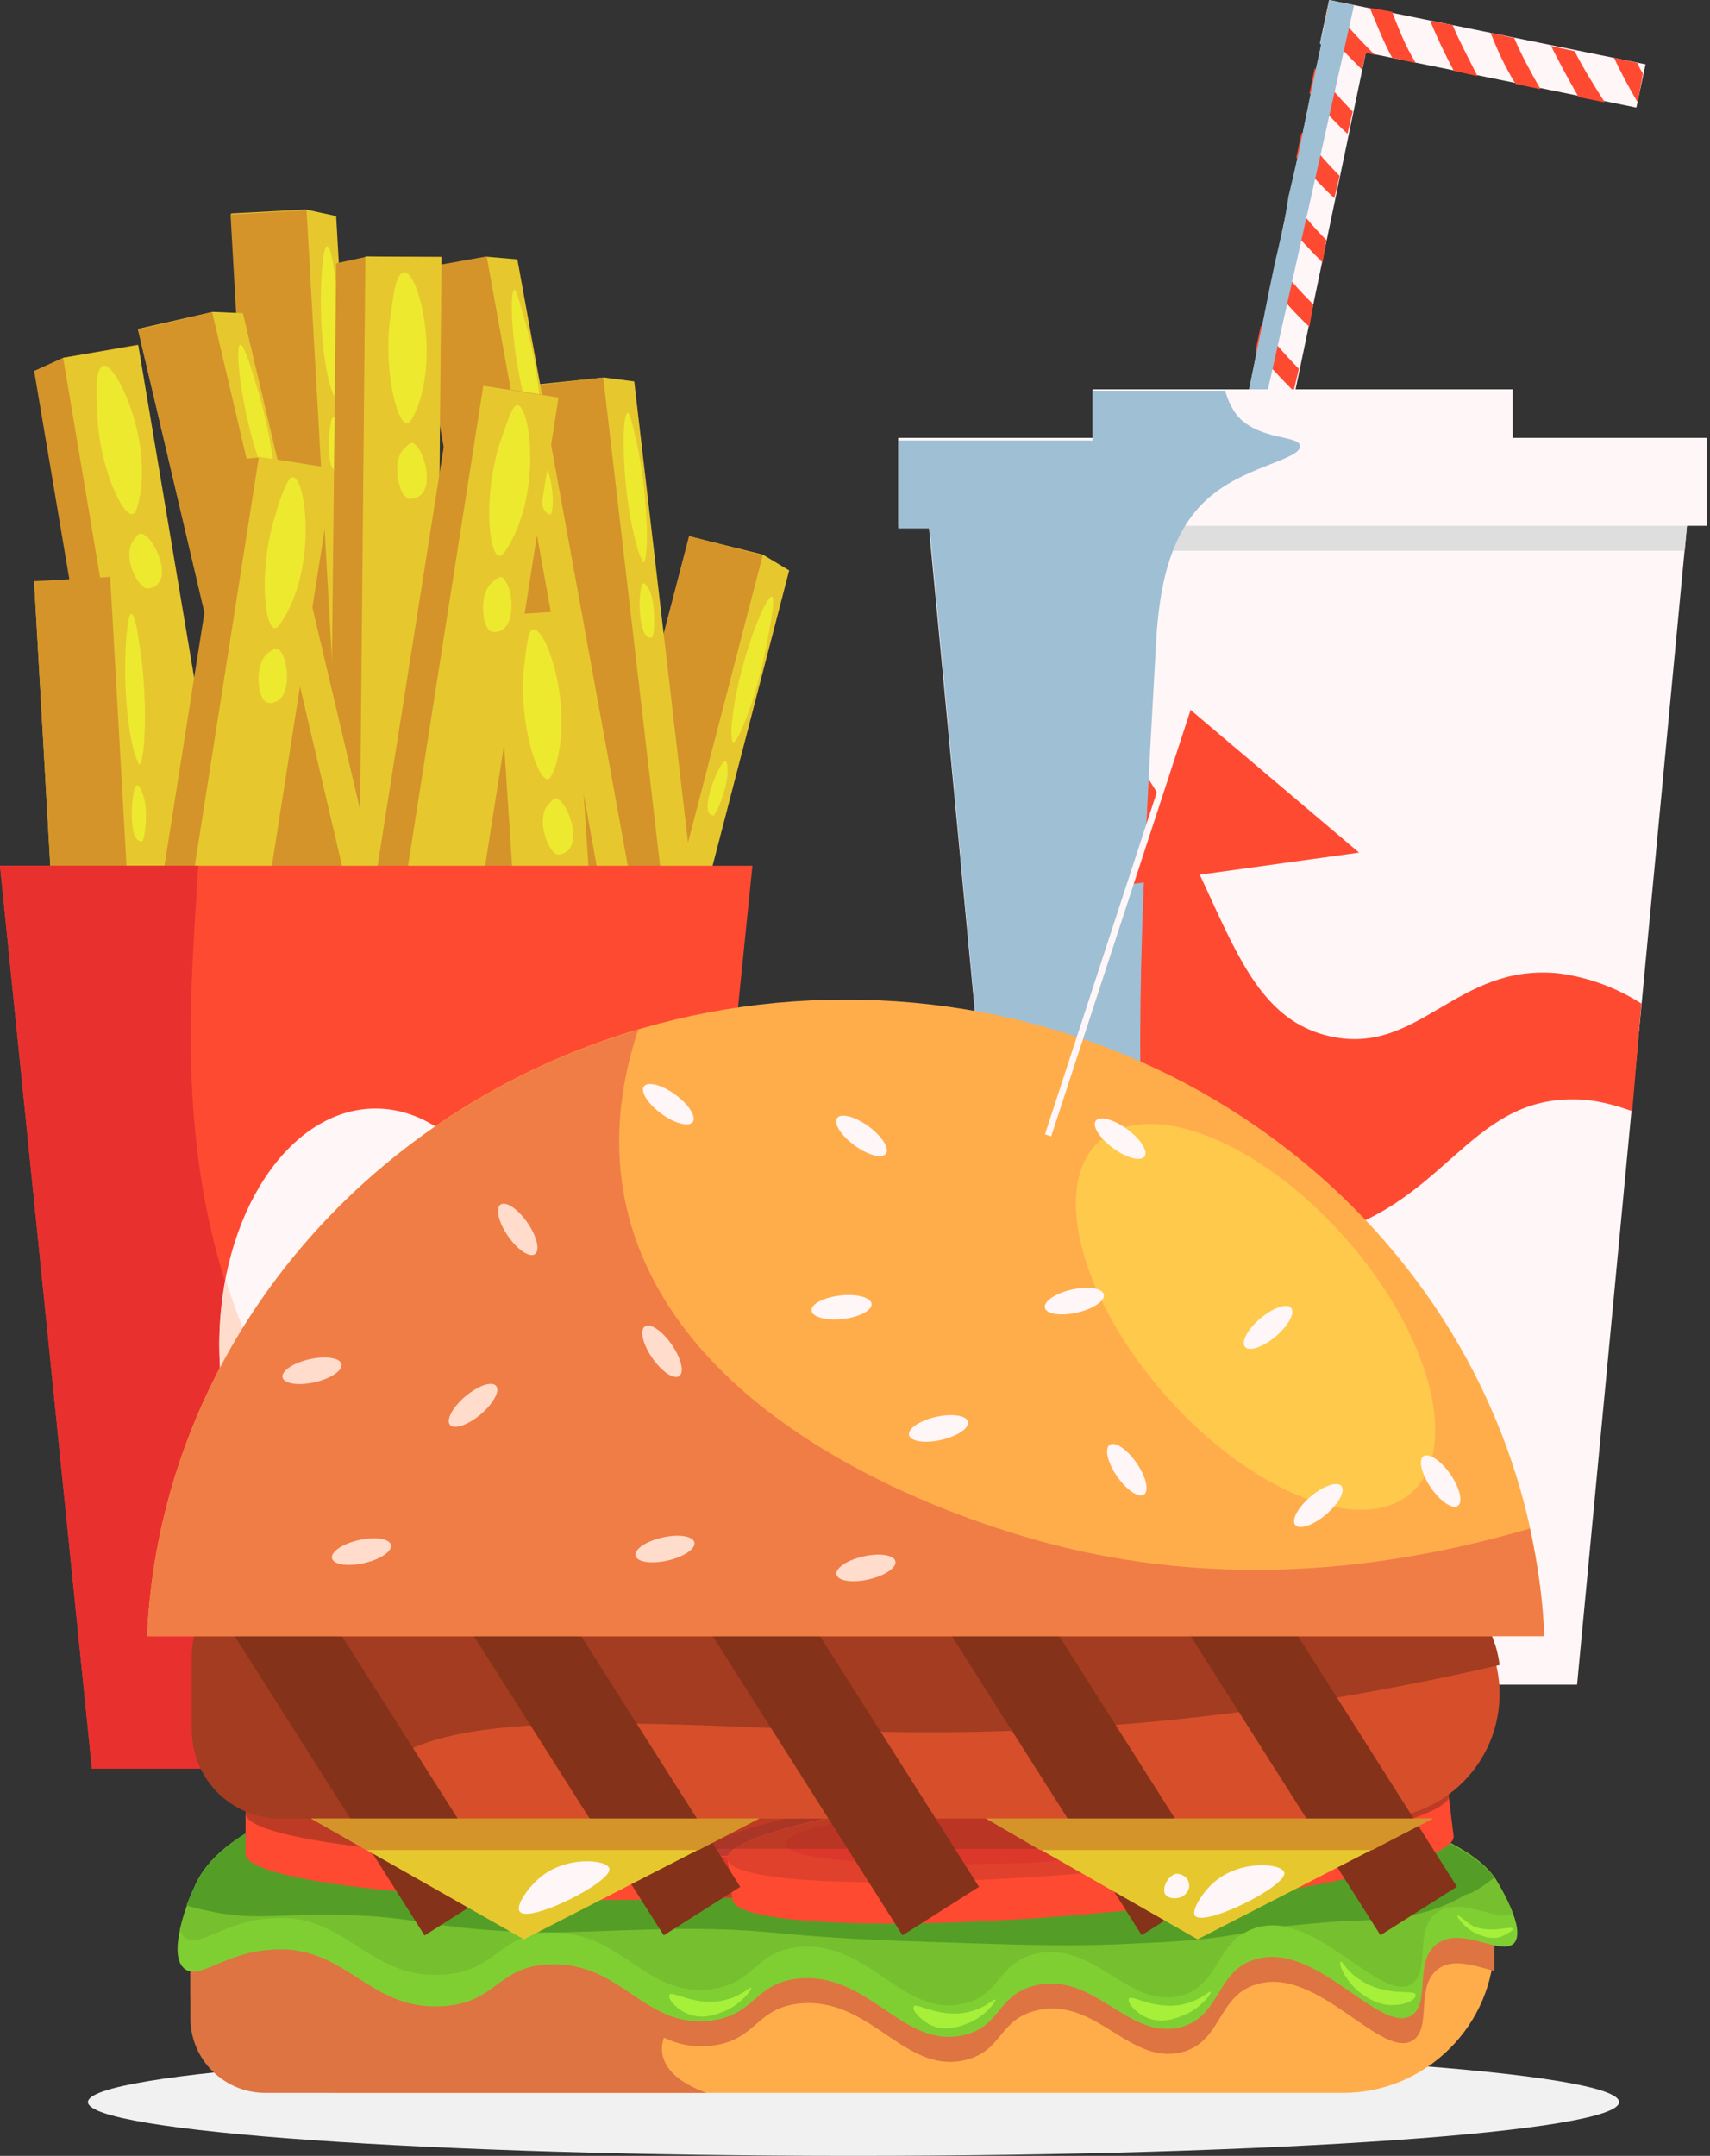 <svg width="242" height="305" viewBox="0 0 242 305" fill="none" xmlns="http://www.w3.org/2000/svg">
<rect x="0" y="0" width="242" height="305" fill="#333333" stroke="none"/>
<g clip-path="url(#clip0_60_260)">
<path d="M120.792 305C180.627 305 229.133 301.592 229.133 297.387C229.133 293.183 180.627 289.774 120.792 289.774C60.957 289.774 12.451 293.183 12.451 297.387C12.451 301.592 60.957 305 120.792 305Z" fill="#F1F1F1"/>
<path d="M232.881 9.098L188.095 0L186.794 6.127L186.98 6.313L167.096 101.38L173.414 102.68L193.298 7.427L231.58 15.226L232.881 9.098Z" fill="#FFF6F8"/>
<path d="M194.599 7.798L193.298 7.427L192.741 9.841C190.697 7.798 188.838 5.942 187.352 3.899L188.095 0.371C189.767 2.785 191.997 5.199 194.599 7.798Z" fill="#FF4A32"/>
<path d="M200.36 8.913L197.015 8.17C195.714 5.756 194.785 3.342 193.856 1.114L197.015 1.671C197.944 4.085 198.873 6.499 200.36 8.913Z" fill="#FF4A32"/>
<path d="M209.094 10.769L205.749 10.027C204.448 7.613 203.333 5.199 202.404 2.971L205.563 3.528C206.493 5.756 207.793 8.17 209.094 10.769Z" fill="#FF4A32"/>
<path d="M218.014 12.626L214.483 11.883C212.997 9.47 211.882 7.056 210.953 4.642L214.298 5.385C215.227 7.613 216.528 10.027 218.014 12.626Z" fill="#FF4A32"/>
<path d="M227.12 14.483L223.403 13.74C221.917 11.141 220.616 8.727 219.501 6.499L222.846 7.241C223.961 9.47 225.448 11.883 227.12 14.483Z" fill="#FF4A32"/>
<path d="M232.509 10.398L231.766 14.483C230.465 12.255 229.35 10.212 228.421 8.17L231.766 8.913C231.952 9.47 232.138 9.841 232.509 10.398Z" fill="#FF4A32"/>
<path d="M191.44 15.783L190.697 18.939C188.652 17.082 186.98 15.04 185.307 13.183L186.051 9.655C187.723 11.698 189.396 13.74 191.44 15.783Z" fill="#FF4A32"/>
<path d="M189.582 24.881L188.838 28.037C186.794 26.18 185.122 24.138 183.449 22.281L184.192 18.753C185.865 20.796 187.537 22.838 189.582 24.881Z" fill="#FF4A32"/>
<path d="M187.723 33.979L187.166 37.136C185.122 35.093 183.449 33.236 181.777 31.38L182.52 27.852C184.007 29.894 185.679 31.937 187.723 33.979Z" fill="#FF4A32"/>
<path d="M185.865 43.077L185.307 46.234C183.263 44.377 181.591 42.334 179.918 40.478L180.662 36.95C181.962 38.992 183.821 41.035 185.865 43.077Z" fill="#FF4A32"/>
<path d="M183.821 52.175L183.077 55.332C181.033 53.289 179.361 51.433 177.688 49.576L178.432 46.048C180.104 48.091 181.777 50.133 183.821 52.175Z" fill="#FF4A32"/>
<path d="M181.777 62.016L181.219 64.43C179.175 62.573 177.502 60.531 176.016 58.674L176.573 55.703C177.874 57.56 179.361 59.417 181.033 61.274C181.405 61.459 181.591 61.831 181.777 62.016Z" fill="#FF4A32"/>
<path d="M180.104 70.372L179.361 73.528C177.317 71.672 175.644 69.629 173.972 67.772L174.715 64.245C176.387 66.287 178.06 68.329 180.104 70.372Z" fill="#FF4A32"/>
<path d="M178.06 79.656L177.317 82.627V82.812C177.317 82.812 177.317 82.812 177.317 82.627C175.644 80.77 173.786 78.913 172.113 77.242C171.927 77.056 171.927 77.056 171.742 76.871L172.671 73.343L172.857 73.528C174.343 75.571 176.016 77.428 178.06 79.656C178.06 79.47 178.06 79.656 178.06 79.656Z" fill="#FF4A32"/>
<path d="M176.202 88.754L175.458 91.91C173.6 90.054 171.927 88.197 170.255 86.34C170.069 86.154 170.069 86.154 169.883 85.969L170.812 82.441L170.998 82.627C172.485 84.669 174.157 86.526 176.202 88.754C176.202 88.568 176.202 88.754 176.202 88.754Z" fill="#FF4A32"/>
<path d="M191.626 0.743L170.812 93.582L168.768 93.21L170.069 86.34L169.883 85.969L170.812 82.627L170.998 82.441L171.927 77.242L171.742 76.871L172.671 73.528L172.857 73.343L173.972 67.772L174.715 64.245L176.016 58.674L176.573 55.703L176.759 55.146L177.874 49.576L178.617 46.048L179.732 40.478L180.476 36.95L181.777 31.38L182.334 27.852L183.635 22.281L184.378 18.753L185.493 13.183L186.237 9.655L186.98 6.313L186.794 6.127L187.352 3.899L188.095 0.371V0L191.626 0.743Z" fill="#9FBFD4" style="mix-blend-mode:multiply"/>
<path d="M223.187 238.342H146.995L131.199 71.789H238.982L223.187 238.342Z" fill="#FFF6F8"/>
<path d="M232.292 141.975C228.762 139.747 224.859 138.261 220.585 137.704C206.09 136.219 200.887 149.402 188.25 146.617C171.525 142.903 173.383 117.837 152.198 97.598C146.437 92.028 139.561 87.571 132.5 84.043L139.747 160.357C152.198 169.827 169.109 178.925 186.206 175.026C204.417 170.941 207.577 155.344 222.815 155.529C225.602 155.529 228.39 156.272 230.992 157.2L232.292 141.975Z" fill="#FF4A32"/>
<path d="M131.942 77.916H238.425L238.982 71.789H131.199L131.942 77.916Z" fill="#DEDEDE"/>
<path d="M241.584 61.948H127.11V74.388H241.584V61.948Z" fill="#FFF6F8"/>
<path d="M214.081 55.078H154.614V64.362H214.081V55.078Z" fill="#FFF6F8"/>
<path d="M184.533 227.572C157.773 196.75 159.817 159.057 163.534 92.213C163.906 84.415 165.021 74.945 171.896 69.746C176.914 65.847 184.161 64.919 183.976 63.062C183.79 61.576 178.401 62.319 175.241 58.977C174.312 57.863 173.755 56.563 173.383 55.263H154.614V62.319H127.11V74.76H131.57L146.995 238.527H195.683C191.966 235.371 188.25 231.843 184.533 227.572Z" fill="#9FBFD4" style="mix-blend-mode:multiply"/>
<path d="M75.263 161.099L97.563 75.873L107.97 78.472L111.686 80.7L89.572 165.926L79.165 163.327L75.263 161.099Z" fill="#E6C82E"/>
<path d="M75.303 161.206L85.734 163.915L107.943 78.558L97.512 75.849L75.303 161.206Z" fill="#D4942A"/>
<path d="M108.713 89.985C107.412 97.784 104.439 105.396 103.695 105.025C103.695 105.025 103.51 104.839 103.51 103.168C104.067 94.813 108.341 84.043 109.27 84.415C109.642 84.6 109.27 87.2 108.713 89.985Z" fill="#EDE92F"/>
<path d="M102.952 108.739C103.138 110.595 101.837 114.309 101.094 115.237C101.094 115.423 100.908 115.423 100.536 115.237C99.235 114.309 101.465 108.739 102.395 107.81C102.766 107.439 102.952 107.996 102.952 108.739Z" fill="#EDE92F"/>
<path d="M84.926 142.161L74.705 54.521L85.483 53.407L89.757 53.964L99.978 141.603L89.2 142.718L84.926 142.161Z" fill="#E6C82E"/>
<path d="M84.867 142.248L95.573 141.003L85.369 53.398L74.662 54.642L84.867 142.248Z" fill="#D4942A"/>
<path d="M90.315 63.619C91.802 71.232 91.802 79.401 91.059 79.587C91.059 79.587 90.873 79.401 90.315 77.916C87.899 69.932 87.9 58.42 88.829 58.42C89.2 58.42 89.758 61.019 90.315 63.619Z" fill="#EDE92F"/>
<path d="M91.802 83.301C92.731 84.972 92.731 89.057 92.359 89.985C92.359 90.171 92.174 90.356 91.802 90.171C90.315 89.614 90.315 83.858 90.873 82.744C91.059 82.187 91.43 82.744 91.802 83.301Z" fill="#EDE92F"/>
<path d="M34.008 135.848L19.513 48.765L8.92 50.621L4.832 52.478L19.513 139.375L30.105 137.519L34.008 135.848Z" fill="#D4942A"/>
<path d="M19.566 48.839L8.937 50.623L23.563 137.603L34.193 135.819L19.566 48.839Z" fill="#E6C82E"/>
<path d="M13.752 57.492C13.752 65.476 17.283 73.088 18.769 72.717C18.955 72.717 19.327 72.531 19.698 70.675C21.557 61.948 16.353 51.364 14.681 51.736C13.566 52.107 13.566 54.706 13.752 57.492Z" fill="#EDE92F"/>
<path d="M18.769 76.616C17.468 78.659 19.141 82.372 20.442 83.115C20.628 83.301 20.999 83.301 21.557 83.115C24.53 82.001 21.928 76.431 20.442 75.688C19.698 75.131 19.327 75.874 18.769 76.616Z" fill="#EDE92F"/>
<path d="M37.724 118.394L32.706 30.197L43.299 29.64L47.573 30.568L52.59 118.579L41.812 119.137L37.724 118.394Z" fill="#E6C82E"/>
<path d="M37.603 118.39L48.364 117.783L43.385 29.727L32.624 30.334L37.603 118.39Z" fill="#D4942A"/>
<path d="M47.574 40.224C48.688 48.022 48.131 56.192 47.388 56.192C47.388 56.192 47.202 56.006 46.644 54.335C44.6 46.165 45.529 34.653 46.273 34.839C46.83 34.839 47.202 37.624 47.574 40.224Z" fill="#EDE92F"/>
<path d="M47.945 59.905C48.874 61.576 48.503 65.661 48.131 66.59C48.131 66.775 47.945 66.961 47.574 66.775C46.087 66.218 46.459 60.462 47.016 59.163C47.388 58.791 47.574 59.348 47.945 59.905Z" fill="#EDE92F"/>
<path d="M73.961 124.892L58.351 38.181L68.944 36.324L73.218 36.695L89.014 123.407L78.421 125.264L73.961 124.892Z" fill="#E6C82E"/>
<path d="M73.933 124.975L84.54 123.065L68.88 36.27L58.273 38.181L73.933 124.975Z" fill="#D4942A"/>
<path d="M74.519 46.165C76.564 53.778 76.935 61.948 76.378 61.948C76.378 61.948 76.006 61.948 75.449 60.277C72.475 52.478 71.918 40.966 72.847 40.966C73.033 40.966 73.776 43.566 74.519 46.165Z" fill="#EDE92F"/>
<path d="M77.121 65.847C78.236 67.518 78.422 71.417 78.05 72.531C78.05 72.717 77.864 72.903 77.679 72.717C76.192 72.346 75.82 66.59 76.192 65.29C76.378 64.733 76.749 65.29 77.121 65.847Z" fill="#EDE92F"/>
<path d="M9.849 170.382L4.832 82.371L15.61 81.628L19.884 82.557L24.716 170.568L14.123 171.125L9.849 170.382Z" fill="#E6C82E"/>
<path d="M9.813 170.283L20.574 169.676L15.595 81.62L4.834 82.227L9.813 170.283Z" fill="#D4942A"/>
<path d="M19.884 92.213C20.999 100.012 20.442 108.182 19.698 108.182C19.698 108.182 19.513 107.996 18.955 106.325C16.911 98.155 17.84 86.643 18.583 86.829C19.141 87.014 19.513 89.614 19.884 92.213Z" fill="#EDE92F"/>
<path d="M20.07 112.081C20.999 113.752 20.628 117.837 20.256 118.765C20.256 118.951 20.07 119.137 19.698 118.951C18.212 118.394 18.583 112.638 19.141 111.338C19.513 110.781 19.884 111.338 20.07 112.081Z" fill="#EDE92F"/>
<path d="M86.599 174.282L80.838 86.457L70.059 87.014L65.971 88.499L71.732 176.511L82.51 175.768L86.599 174.282Z" fill="#D4942A"/>
<path d="M80.885 86.38L70.131 87.091L75.956 175.094L86.711 174.383L80.885 86.38Z" fill="#E6C82E"/>
<path d="M74.148 94.441C73.404 102.24 76.006 110.224 77.493 110.224C77.679 110.224 78.05 110.038 78.608 108.367C81.209 100.012 77.307 88.685 75.449 89.057C74.705 89.057 74.519 91.656 74.148 94.441Z" fill="#EDE92F"/>
<path d="M77.493 113.938C76.006 115.794 77.307 119.694 78.422 120.622C78.608 120.808 78.794 120.993 79.537 120.808C82.51 119.879 80.652 114.309 79.165 113.195C78.422 112.638 78.05 113.381 77.493 113.938Z" fill="#EDE92F"/>
<path d="M61.697 124.521L62.44 36.324H51.848L47.574 37.252L46.644 125.449L57.423 125.635L61.697 124.521Z" fill="#D4942A"/>
<path d="M62.487 36.379L51.709 36.277L50.876 124.474L61.654 124.576L62.487 36.379Z" fill="#E6C82E"/>
<path d="M55.379 43.937C54.078 51.736 56.122 59.905 57.608 59.905C57.794 59.905 58.166 59.72 58.909 58.049C62.254 49.879 59.095 38.367 57.237 38.552C56.122 38.552 55.75 41.152 55.379 43.937Z" fill="#EDE92F"/>
<path d="M57.051 63.619C55.564 65.29 56.308 69.375 57.423 70.303C57.608 70.489 57.794 70.675 58.538 70.489C61.697 69.932 60.21 63.99 58.724 62.876C58.166 62.319 57.608 63.062 57.051 63.619Z" fill="#EDE92F"/>
<path d="M65.414 143.275L78.979 56.192L68.387 54.521L64.113 54.892L50.361 141.975L61.139 143.646L65.414 143.275Z" fill="#D4942A"/>
<path d="M79.044 56.247L68.396 54.58L54.731 141.709L65.379 143.377L79.044 56.247Z" fill="#E6C82E"/>
<path d="M70.803 62.505C68.387 69.932 69.13 78.287 70.617 78.659C70.803 78.659 71.174 78.659 72.104 76.988C76.564 69.375 75.077 57.492 73.219 57.306C72.475 57.306 71.732 59.905 70.803 62.505Z" fill="#EDE92F"/>
<path d="M69.688 82.372C67.829 83.858 68.201 87.943 69.13 89.057C69.316 89.242 69.502 89.428 70.059 89.428C73.219 89.242 72.661 83.301 71.36 82.001C70.989 81.258 70.245 81.815 69.688 82.372Z" fill="#EDE92F"/>
<path d="M39.769 132.505L19.513 46.536L30.105 44.123L34.379 44.308L54.635 130.092L44.043 132.505H39.769Z" fill="#E6C82E"/>
<path d="M39.685 132.491L50.179 130.032L30.027 44.164L19.533 46.622L39.685 132.491Z" fill="#D4942A"/>
<path d="M36.052 53.778C38.468 61.205 39.397 69.375 38.654 69.561C38.654 69.561 38.282 69.561 37.724 67.889C34.379 60.277 33.078 48.765 34.008 48.765C34.379 48.579 35.309 51.178 36.052 53.778Z" fill="#EDE92F"/>
<path d="M39.769 73.088C40.883 74.574 41.441 78.659 41.069 79.587C41.069 79.773 40.883 79.959 40.698 79.959C39.211 79.587 38.468 73.831 38.839 72.531C39.025 72.16 39.397 72.717 39.769 73.088Z" fill="#EDE92F"/>
<path d="M33.45 153.486L47.202 66.403L36.609 64.732L32.335 65.103L18.583 152.186L29.176 153.857L33.45 153.486Z" fill="#D4942A"/>
<path d="M47.289 66.289L36.641 64.622L22.977 151.752L33.625 153.419L47.289 66.289Z" fill="#E6C82E"/>
<path d="M39.025 72.717C36.609 80.144 37.353 88.5 38.839 88.871C39.025 88.871 39.397 88.871 40.326 87.2C44.786 79.587 43.299 67.704 41.441 67.518C40.698 67.518 39.769 70.118 39.025 72.717Z" fill="#EDE92F"/>
<path d="M37.91 92.399C36.052 93.884 36.423 97.969 37.353 99.083C37.538 99.269 37.724 99.455 38.282 99.455C41.441 99.269 40.883 93.327 39.583 92.028C39.025 91.471 38.468 92.028 37.91 92.399Z" fill="#EDE92F"/>
<path d="M93.475 250.225H13.008L0 122.479H106.483L93.475 250.225Z" fill="#FF4A32"/>
<path d="M93.475 249.482C69.502 235.742 42.928 215.318 32.149 182.267C24.902 159.986 27.132 138.633 28.061 122.479H0L13.008 250.225H93.475V249.482Z" fill="#E8312E"/>
<path d="M53.148 223.673C65.362 223.673 75.263 208.71 75.263 190.251C75.263 171.793 65.362 156.829 53.148 156.829C40.935 156.829 31.034 171.793 31.034 190.251C31.034 208.71 40.935 223.673 53.148 223.673Z" fill="#FFF6F8"/>
<path d="M53.148 223.673C54.635 223.673 56.308 223.488 57.794 222.93C46.83 211.975 37.724 198.792 32.335 182.267C32.149 181.896 32.149 181.524 31.963 181.153C31.406 184.124 31.034 187.095 31.034 190.251C31.034 208.819 40.883 223.673 53.148 223.673Z" fill="#FFDCCB"/>
<path d="M190.108 296.088H48.317C36.423 296.088 26.946 286.432 26.946 274.735V273.063H211.479V274.735C211.479 286.432 201.816 296.088 190.108 296.088Z" fill="#FFAD4B"/>
<path d="M211.479 273.063H26.946V282.533C29.176 283.09 32.707 279.934 38.468 279.377C49.06 278.448 52.219 287.918 62.626 287.361C70.617 286.989 70.431 281.605 78.236 281.419C88.271 281.233 91.43 290.517 100.722 289.403C107.04 288.66 106.855 284.204 112.987 283.461C123.208 282.347 127.854 293.488 136.588 291.446C141.977 290.146 141.234 285.69 146.809 284.39C155.171 282.533 159.817 292.188 167.251 290.332C173.011 288.846 172.268 282.162 178.029 280.676C186.577 278.262 195.497 291.446 199.957 288.66C202.745 286.804 200.143 280.862 203.674 278.448C205.904 276.963 209.063 278.262 211.479 278.82V273.063Z" fill="#DE7441"/>
<path d="M26.946 274.549V285.504C26.946 291.446 31.778 296.088 37.538 296.088H99.979C97.005 294.973 94.59 293.488 93.846 291.074C92.545 286.432 99.235 283.276 98.492 279.748C97.749 276.406 90.501 274.178 80.094 273.063H38.654C34.565 273.435 30.663 273.992 26.946 274.549Z" fill="#DE7441"/>
<path d="M27.689 266.565C27.318 267.493 23.415 276.034 26.017 278.448C28.061 280.305 31.778 276.22 38.282 275.849C48.874 274.92 52.033 284.39 62.44 283.833C70.431 283.461 70.245 278.077 78.05 277.891C88.085 277.705 91.245 286.989 100.536 285.875C106.855 285.133 106.669 280.676 112.801 279.934C123.022 278.819 127.668 289.96 136.402 287.918C141.791 286.618 141.048 282.162 146.623 280.862C154.986 279.005 159.631 288.66 167.065 286.804C172.826 285.318 172.082 278.634 177.843 277.148C186.391 274.735 195.312 287.918 199.772 285.132C202.559 283.276 199.957 277.334 203.488 274.92C207.019 272.506 212.408 276.777 214.267 274.92C216.125 272.878 211.851 266.193 211.665 265.822C197.913 244.84 41.255 237.042 27.689 266.565Z" fill="#7FCF33"/>
<path d="M27.689 266.565C27.503 267.122 26.017 270.093 25.459 273.063C25.645 273.435 25.831 273.806 26.017 273.992C28.061 275.849 31.778 271.764 38.282 271.392C48.874 270.464 52.033 279.934 62.44 279.377C70.431 279.005 70.245 273.621 78.05 273.435C88.085 273.249 91.245 282.533 100.536 281.419C106.855 280.676 106.669 276.22 112.801 275.477C123.022 274.363 127.668 285.504 136.402 283.461C141.791 282.162 141.048 277.705 146.623 276.406C154.986 274.549 159.631 284.204 167.065 282.347C172.826 280.862 172.082 274.178 177.843 272.692C186.391 270.278 195.312 283.461 199.772 280.676C202.559 278.819 199.957 272.878 203.488 270.464C207.019 268.236 212.222 272.135 214.081 270.65C213.152 268.236 211.665 265.822 211.479 265.636C197.913 244.84 41.255 237.042 27.689 266.565Z" fill="#76BF2F"/>
<path d="M211.479 265.636C207.391 260.066 193.639 255.424 175.427 252.267C134.915 250.411 73.776 252.453 39.954 256.724C33.822 259.323 29.548 262.665 27.689 266.565C27.503 266.936 26.946 268.05 26.388 269.535C27.318 269.907 28.433 270.093 29.176 270.278C36.423 271.949 39.954 270.464 51.476 271.021C57.608 271.392 58.909 271.949 65.228 272.692C77.679 273.992 82.51 273.063 96.634 272.878C110.571 272.878 108.341 273.992 131.57 274.734C143.65 275.106 151.083 275.477 161.304 274.92C170.224 274.549 173.197 273.992 176.171 273.435C176.728 273.063 177.286 272.878 177.843 272.692C179.144 272.321 180.445 272.321 181.746 272.506C183.976 272.321 186.763 271.949 190.851 271.764C196.241 271.578 201.816 271.392 207.391 268.05C208.506 267.864 209.992 266.75 211.479 265.636Z" fill="#549E27"/>
<path d="M97.005 284.761C99.235 285.875 101.465 284.947 102.395 284.575C104.81 283.647 106.483 281.419 106.297 281.233C106.111 281.048 104.996 282.347 102.766 282.904C98.678 284.018 95.147 281.605 94.775 282.162C94.404 282.719 95.519 284.018 97.005 284.761Z" fill="#A6F03A"/>
<path d="M131.57 286.432C133.8 287.546 136.03 286.618 136.96 286.247C139.375 285.318 141.048 283.09 140.862 282.904C140.676 282.719 139.561 284.018 137.331 284.575C133.243 285.69 129.712 283.276 129.34 283.833C128.969 284.39 130.27 285.69 131.57 286.432Z" fill="#A6F03A"/>
<path d="M162.047 285.318C164.277 286.432 166.507 285.504 167.436 285.133C169.852 284.204 171.525 281.976 171.339 281.79C171.153 281.605 170.038 282.904 167.808 283.461C163.72 284.575 160.189 282.162 159.817 282.719C159.446 283.276 160.561 284.575 162.047 285.318Z" fill="#A6F03A"/>
<path d="M197.356 283.647C194.94 283.833 193.081 282.347 192.338 281.79C190.294 280.119 189.365 277.705 189.736 277.52C189.922 277.334 190.666 279.005 192.524 280.119C196.055 282.533 200.143 281.419 200.329 282.162C200.515 282.904 198.842 283.647 197.356 283.647Z" fill="#A6F03A"/>
<path d="M212.408 273.992C210.736 274.549 209.249 273.62 208.692 273.435C207.019 272.506 206.09 271.021 206.276 271.021C206.462 270.835 207.205 271.764 208.506 272.506C211.293 273.62 213.895 272.321 214.081 272.878C214.452 272.878 213.337 273.62 212.408 273.992Z" fill="#A6F03A"/>
<path d="M137.331 256.538C137.331 253.01 114.288 250.039 86.041 250.039C57.794 250.039 34.751 253.01 34.751 256.538C34.751 257.652 34.751 261.18 34.751 262.294C34.751 265.822 57.794 268.793 86.041 268.793C114.288 268.793 137.331 265.822 137.331 262.294C137.331 261.366 137.331 257.652 137.331 256.538Z" fill="#FF4A32"/>
<path d="M128.597 264.151C124.88 265.822 119.491 264.894 119.305 264.151C118.934 263.037 130.084 260.623 131.199 261.737C131.756 262.108 130.084 263.408 128.597 264.151Z" fill="#FFF6F8"/>
<path d="M86.041 263.037C114.368 263.037 137.331 260.127 137.331 256.538C137.331 252.949 114.368 250.039 86.041 250.039C57.714 250.039 34.751 252.949 34.751 256.538C34.751 260.127 57.714 263.037 86.041 263.037Z" fill="#E0412C"/>
<path d="M114.288 266.008C114.66 266.75 115.775 266.936 116.704 266.379C117.261 266.008 117.633 265.079 117.447 264.337C117.261 263.594 116.518 263.223 115.775 263.223C114.66 263.223 113.73 265.079 114.288 266.008Z" fill="#FFF6F8"/>
<path d="M135.845 255.053C135.845 255.053 136.03 255.053 136.03 255.238C136.03 255.238 136.03 255.053 135.845 255.053Z" fill="#BF3930"/>
<path d="M136.402 255.424C136.402 255.424 136.588 255.424 136.588 255.61C136.588 255.424 136.588 255.424 136.402 255.424Z" fill="#BF3930"/>
<path d="M135.101 254.681C135.287 254.681 135.287 254.681 135.473 254.867C135.287 254.867 135.287 254.867 135.101 254.681Z" fill="#BF3930"/>
<path d="M134.358 254.496C134.544 254.496 134.544 254.496 134.73 254.681C134.544 254.496 134.544 254.496 134.358 254.496Z" fill="#BF3930"/>
<path d="M133.429 254.124C133.615 254.124 133.615 254.124 133.8 254.31C133.615 254.124 133.429 254.124 133.429 254.124Z" fill="#BF3930"/>
<path d="M99.235 262.851C99.421 263.965 99.793 267.493 99.979 268.607C121.535 267.864 137.331 265.265 137.331 262.48C137.331 261.366 137.331 257.838 137.331 256.724C137.331 259.509 121.164 262.108 99.235 262.851Z" fill="#DB372B"/>
<path d="M136.588 255.61L136.774 255.795C136.774 255.61 136.774 255.61 136.588 255.61Z" fill="#E0412C"/>
<path d="M134.73 254.496C134.915 254.496 135.101 254.681 135.287 254.681C135.101 254.681 134.915 254.681 134.73 254.496Z" fill="#E0412C"/>
<path d="M132.5 253.939C132.871 253.939 133.057 254.124 133.429 254.124C133.057 253.939 132.871 253.939 132.5 253.939Z" fill="#E0412C"/>
<path d="M133.8 254.124C133.986 254.124 134.172 254.31 134.358 254.31C134.172 254.31 133.986 254.31 133.8 254.124Z" fill="#E0412C"/>
<path d="M136.96 255.795L137.145 255.981C137.145 255.981 137.145 255.981 136.96 255.795Z" fill="#E0412C"/>
<path d="M136.216 255.238C136.402 255.238 136.402 255.424 136.588 255.424C136.402 255.424 136.216 255.238 136.216 255.238Z" fill="#E0412C"/>
<path d="M135.473 254.867C135.659 254.867 135.659 255.053 135.845 255.053C135.659 255.053 135.659 254.867 135.473 254.867Z" fill="#E0412C"/>
<path d="M137.331 256.167C137.145 256.167 137.145 256.167 137.331 256.167C137.145 255.981 137.145 255.981 137.145 255.795C137.145 255.795 137.145 255.795 136.96 255.61L136.774 255.424C136.774 255.424 136.588 255.424 136.588 255.238C136.402 255.238 136.402 255.053 136.216 255.053C136.216 255.053 136.03 255.053 136.03 254.867C135.845 254.867 135.845 254.681 135.659 254.681C135.473 254.681 135.473 254.681 135.287 254.496C135.101 254.496 134.915 254.31 134.73 254.31C134.544 254.31 134.544 254.31 134.358 254.124C134.172 254.124 133.986 253.939 133.8 253.939C133.615 253.939 133.615 253.939 133.429 253.753C133.243 253.753 132.871 253.567 132.5 253.567H132.314C112.615 256.167 98.864 259.88 99.235 262.666C121.164 261.923 137.331 259.509 137.331 256.352C137.331 256.538 137.331 256.352 137.331 256.167Z" fill="#BF3930"/>
<path d="M204.975 253.939C204.603 250.411 181.374 249.482 153.127 252.082C124.88 254.496 102.395 259.509 102.952 263.037C103.138 264.151 103.51 267.679 103.695 268.793C104.067 272.321 127.296 273.249 155.543 270.65C183.79 268.236 206.276 263.223 205.718 259.695C205.532 258.581 205.161 254.867 204.975 253.939Z" fill="#FF4A32"/>
<path d="M197.356 262.108C194.011 263.965 188.436 263.594 188.064 262.851C187.506 261.737 198.471 258.395 199.586 259.509C200.143 259.88 198.656 261.366 197.356 262.108Z" fill="#FFF6F8"/>
<path d="M204.975 253.939C205.347 257.466 182.861 262.294 154.8 264.894C126.553 267.307 103.51 266.565 102.952 263.037C102.58 259.509 125.066 254.681 153.127 252.082C181.374 249.482 204.603 250.411 204.975 253.939Z" fill="#E0412C"/>
<path d="M183.232 265.265C183.604 266.008 184.905 266.008 185.648 265.451C186.02 265.079 186.577 264.151 186.206 263.408C185.834 262.665 185.091 262.294 184.533 262.48C183.232 262.48 182.675 264.336 183.232 265.265Z" fill="#FFF6F8"/>
<path d="M146.065 254.124C146.065 254.124 113.359 257.095 111.315 260.437C109.27 263.779 131.756 263.965 144.207 263.594C156.658 263.222 149.411 261.366 145.88 259.323C142.535 257.095 155.357 253.381 146.065 254.124Z" fill="#DB372B"/>
<path opacity="0.39" d="M153.313 251.896C146.251 252.453 139.561 253.196 133.615 254.124C125.995 251.71 107.598 250.039 86.041 250.039C57.794 250.039 34.751 253.01 34.751 256.538C34.751 258.58 41.998 260.252 53.334 261.551H181.002C195.683 259.138 205.347 256.167 205.161 253.939C204.603 250.411 181.374 249.482 153.313 251.896Z" fill="#85321A"/>
<path d="M194.568 257.281H44.972C35.123 257.281 27.318 249.297 27.318 239.641C27.318 229.801 35.309 222.002 44.972 222.002H194.568C204.417 222.002 212.222 229.986 212.222 239.641C212.222 249.297 204.417 257.281 194.568 257.281Z" fill="#D64F2A"/>
<path d="M196.798 221.816H39.769C32.707 221.816 27.132 227.387 27.132 234.442V244.655C27.132 251.711 32.707 257.281 39.769 257.281H52.591C52.219 255.795 52.219 254.31 52.777 252.639C57.237 240.013 96.634 244.469 125.624 245.026C146.623 245.397 176.171 243.912 212.222 235.557C211.293 227.758 204.603 221.816 196.798 221.816Z" fill="#A33C20"/>
<path d="M36.682 213.015L25.854 219.876L60.086 273.817L70.915 266.956L36.682 213.015Z" fill="#85321A"/>
<path d="M70.521 212.998L59.693 219.86L93.932 273.801L104.76 266.939L70.521 212.998Z" fill="#85321A"/>
<path d="M104.319 212.996L93.49 219.856L127.723 273.797L138.552 266.937L104.319 212.996Z" fill="#85321A"/>
<path d="M138.158 212.972L127.329 219.834L161.569 273.775L172.397 266.913L138.158 212.972Z" fill="#85321A"/>
<path d="M171.955 212.976L161.127 219.837L195.359 273.777L206.188 266.917L171.955 212.976Z" fill="#85321A"/>
<path d="M218.541 231.472C216.311 181.339 172.826 141.418 119.677 141.418C66.529 141.418 23.043 181.339 20.813 231.472H218.541Z" fill="#FFAD4B"/>
<path d="M199.735 211.184C206.728 204.998 202.524 188.843 190.345 175.1C178.167 161.356 162.626 155.23 155.633 161.416C148.641 167.602 152.845 183.758 165.023 197.501C177.201 211.244 192.743 217.37 199.735 211.184Z" fill="#FFC94B"/>
<path d="M143.65 216.989C137.145 214.946 98.306 203.063 89.386 173.54C86.413 163.699 87.528 154.044 90.315 145.688C51.29 157.201 22.672 190.994 20.813 231.472H218.541C218.355 226.273 217.612 221.259 216.497 216.246C196.798 222.002 171.153 225.53 143.65 216.989Z" fill="#F07D46"/>
<path d="M123.345 184.459C123.241 183.542 121.256 183.014 118.91 183.279C116.564 183.545 114.747 184.503 114.851 185.42C114.955 186.337 116.941 186.866 119.286 186.6C121.632 186.335 123.449 185.377 123.345 184.459Z" fill="#FFF6F8"/>
<path d="M161.972 163.613C162.517 162.868 161.414 161.135 159.509 159.743C157.603 158.351 155.616 157.827 155.071 158.572C154.526 159.317 155.629 161.05 157.534 162.442C159.44 163.834 161.427 164.358 161.972 163.613Z" fill="#FFF6F8"/>
<path d="M161.9 211.433C162.66 210.907 162.187 208.909 160.843 206.97C159.5 205.03 157.796 203.883 157.036 204.408C156.276 204.933 156.749 206.932 158.092 208.871C159.436 210.811 161.14 211.958 161.9 211.433Z" fill="#FFF6F8"/>
<path d="M206.315 213.04C207.075 212.515 206.602 210.517 205.259 208.577C203.916 206.638 202.211 205.491 201.451 206.016C200.692 206.541 201.165 208.539 202.508 210.479C203.851 212.419 205.556 213.565 206.315 213.04Z" fill="#FFF6F8"/>
<path d="M63.683 201.579C64.28 202.284 66.224 201.619 68.026 200.095C69.828 198.572 70.804 196.765 70.207 196.061C69.611 195.356 67.666 196.021 65.865 197.545C64.063 199.069 63.087 200.875 63.683 201.579Z" fill="#FFDCCB"/>
<path d="M176.192 190.552C176.789 191.257 178.733 190.592 180.535 189.069C182.337 187.545 183.313 185.738 182.716 185.034C182.12 184.33 180.175 184.994 178.374 186.518C176.572 188.042 175.596 189.848 176.192 190.552Z" fill="#FFF6F8"/>
<path d="M183.31 215.751C183.907 216.455 185.851 215.791 187.653 214.267C189.455 212.743 190.432 210.937 189.835 210.232C189.238 209.528 187.294 210.192 185.492 211.716C183.69 213.24 182.713 215.046 183.31 215.751Z" fill="#FFF6F8"/>
<path d="M75.7 177.436C76.46 176.911 75.987 174.912 74.644 172.973C73.3 171.033 71.596 169.886 70.836 170.411C70.076 170.937 70.549 172.935 71.893 174.874C73.236 176.814 74.941 177.961 75.7 177.436Z" fill="#FFDCCB"/>
<path d="M96.119 194.682C96.879 194.157 96.405 192.159 95.062 190.219C93.719 188.279 92.014 187.133 91.255 187.658C90.495 188.183 90.968 190.181 92.311 192.121C93.654 194.061 95.359 195.207 96.119 194.682Z" fill="#FFDCCB"/>
<path d="M125.371 163.216C125.916 162.47 124.813 160.738 122.907 159.346C121.001 157.955 119.015 157.43 118.47 158.175C117.925 158.92 119.028 160.653 120.933 162.045C122.839 163.436 124.826 163.961 125.371 163.216Z" fill="#FFF6F8"/>
<path d="M98.034 158.733C98.58 157.988 97.477 156.256 95.571 154.864C93.665 153.472 91.678 152.948 91.133 153.693C90.588 154.438 91.691 156.17 93.597 157.562C95.503 158.954 97.49 159.478 98.034 158.733Z" fill="#FFF6F8"/>
<path d="M147.873 185.016C148.077 185.916 150.109 186.224 152.411 185.703C154.713 185.182 156.414 184.03 156.21 183.13C156.006 182.23 153.975 181.923 151.672 182.443C149.37 182.964 147.669 184.116 147.873 185.016Z" fill="#FFF6F8"/>
<path d="M89.938 220.091C90.142 220.991 92.174 221.299 94.476 220.778C96.778 220.257 98.479 219.105 98.275 218.205C98.071 217.305 96.039 216.997 93.737 217.518C91.435 218.039 89.734 219.191 89.938 220.091Z" fill="#FFDCCB"/>
<path d="M39.984 194.87C40.188 195.77 42.22 196.078 44.522 195.557C46.825 195.036 48.526 193.884 48.322 192.984C48.118 192.084 46.086 191.777 43.784 192.297C41.481 192.818 39.781 193.97 39.984 194.87Z" fill="#FFDCCB"/>
<path d="M128.649 203.025C128.853 203.926 130.885 204.233 133.187 203.712C135.489 203.192 137.19 202.04 136.986 201.14C136.782 200.239 134.751 199.932 132.449 200.453C130.146 200.973 128.445 202.125 128.649 203.025Z" fill="#FFF6F8"/>
<path d="M118.378 222.765C118.582 223.666 120.613 223.973 122.916 223.452C125.218 222.932 126.919 221.78 126.715 220.88C126.511 219.979 124.479 219.672 122.177 220.193C119.875 220.713 118.174 221.865 118.378 222.765Z" fill="#FFDCCB"/>
<path d="M46.984 220.455C47.188 221.355 49.219 221.663 51.522 221.142C53.824 220.621 55.525 219.47 55.321 218.569C55.117 217.669 53.085 217.362 50.783 217.883C48.481 218.403 46.78 219.555 46.984 220.455Z" fill="#FFDCCB"/>
<path d="M44.043 257.281H107.412L74.148 274.363L44.043 257.281Z" fill="#E6C82E"/>
<path d="M139.561 257.281H202.745L169.481 274.363L139.561 257.281Z" fill="#E6C82E"/>
<path d="M107.412 257.281H44.043L51.848 261.737H98.864L107.412 257.281Z" fill="#D4942A"/>
<path d="M147.18 261.737H194.196L202.745 257.281H139.561L147.18 261.737Z" fill="#D4942A"/>
<path d="M76.192 265.822C79.909 262.48 85.855 263.037 86.227 264.337C86.784 266.193 74.891 272.135 73.59 270.464C72.847 269.721 74.705 267.122 76.192 265.822Z" fill="#FFF6F8"/>
<path d="M171.711 266.379C175.427 263.037 181.374 263.594 181.746 264.894C182.303 266.75 170.41 272.692 169.109 271.021C168.551 270.278 170.224 267.679 171.711 266.379Z" fill="#FFF6F8"/>
<path d="M164.835 267.864C165.206 268.607 166.507 268.793 167.436 268.236C167.994 267.864 168.551 267.122 168.18 266.193C167.994 265.451 167.065 265.079 166.507 265.079C165.392 265.265 164.463 266.936 164.835 267.864Z" fill="#FFF6F8"/>
<path d="M167.994 100.012L160.189 125.078L192.338 120.622L167.994 100.012Z" fill="#FF4A32"/>
<path d="M168.911 99.173L168.028 98.885L147.883 160.478L148.767 160.767L168.911 99.173Z" fill="#FFF6F8"/>
</g>
<defs>
<clipPath id="clip0_60_260">
<rect width="241.584" height="305" fill="white"/>
</clipPath>
</defs>
</svg>
